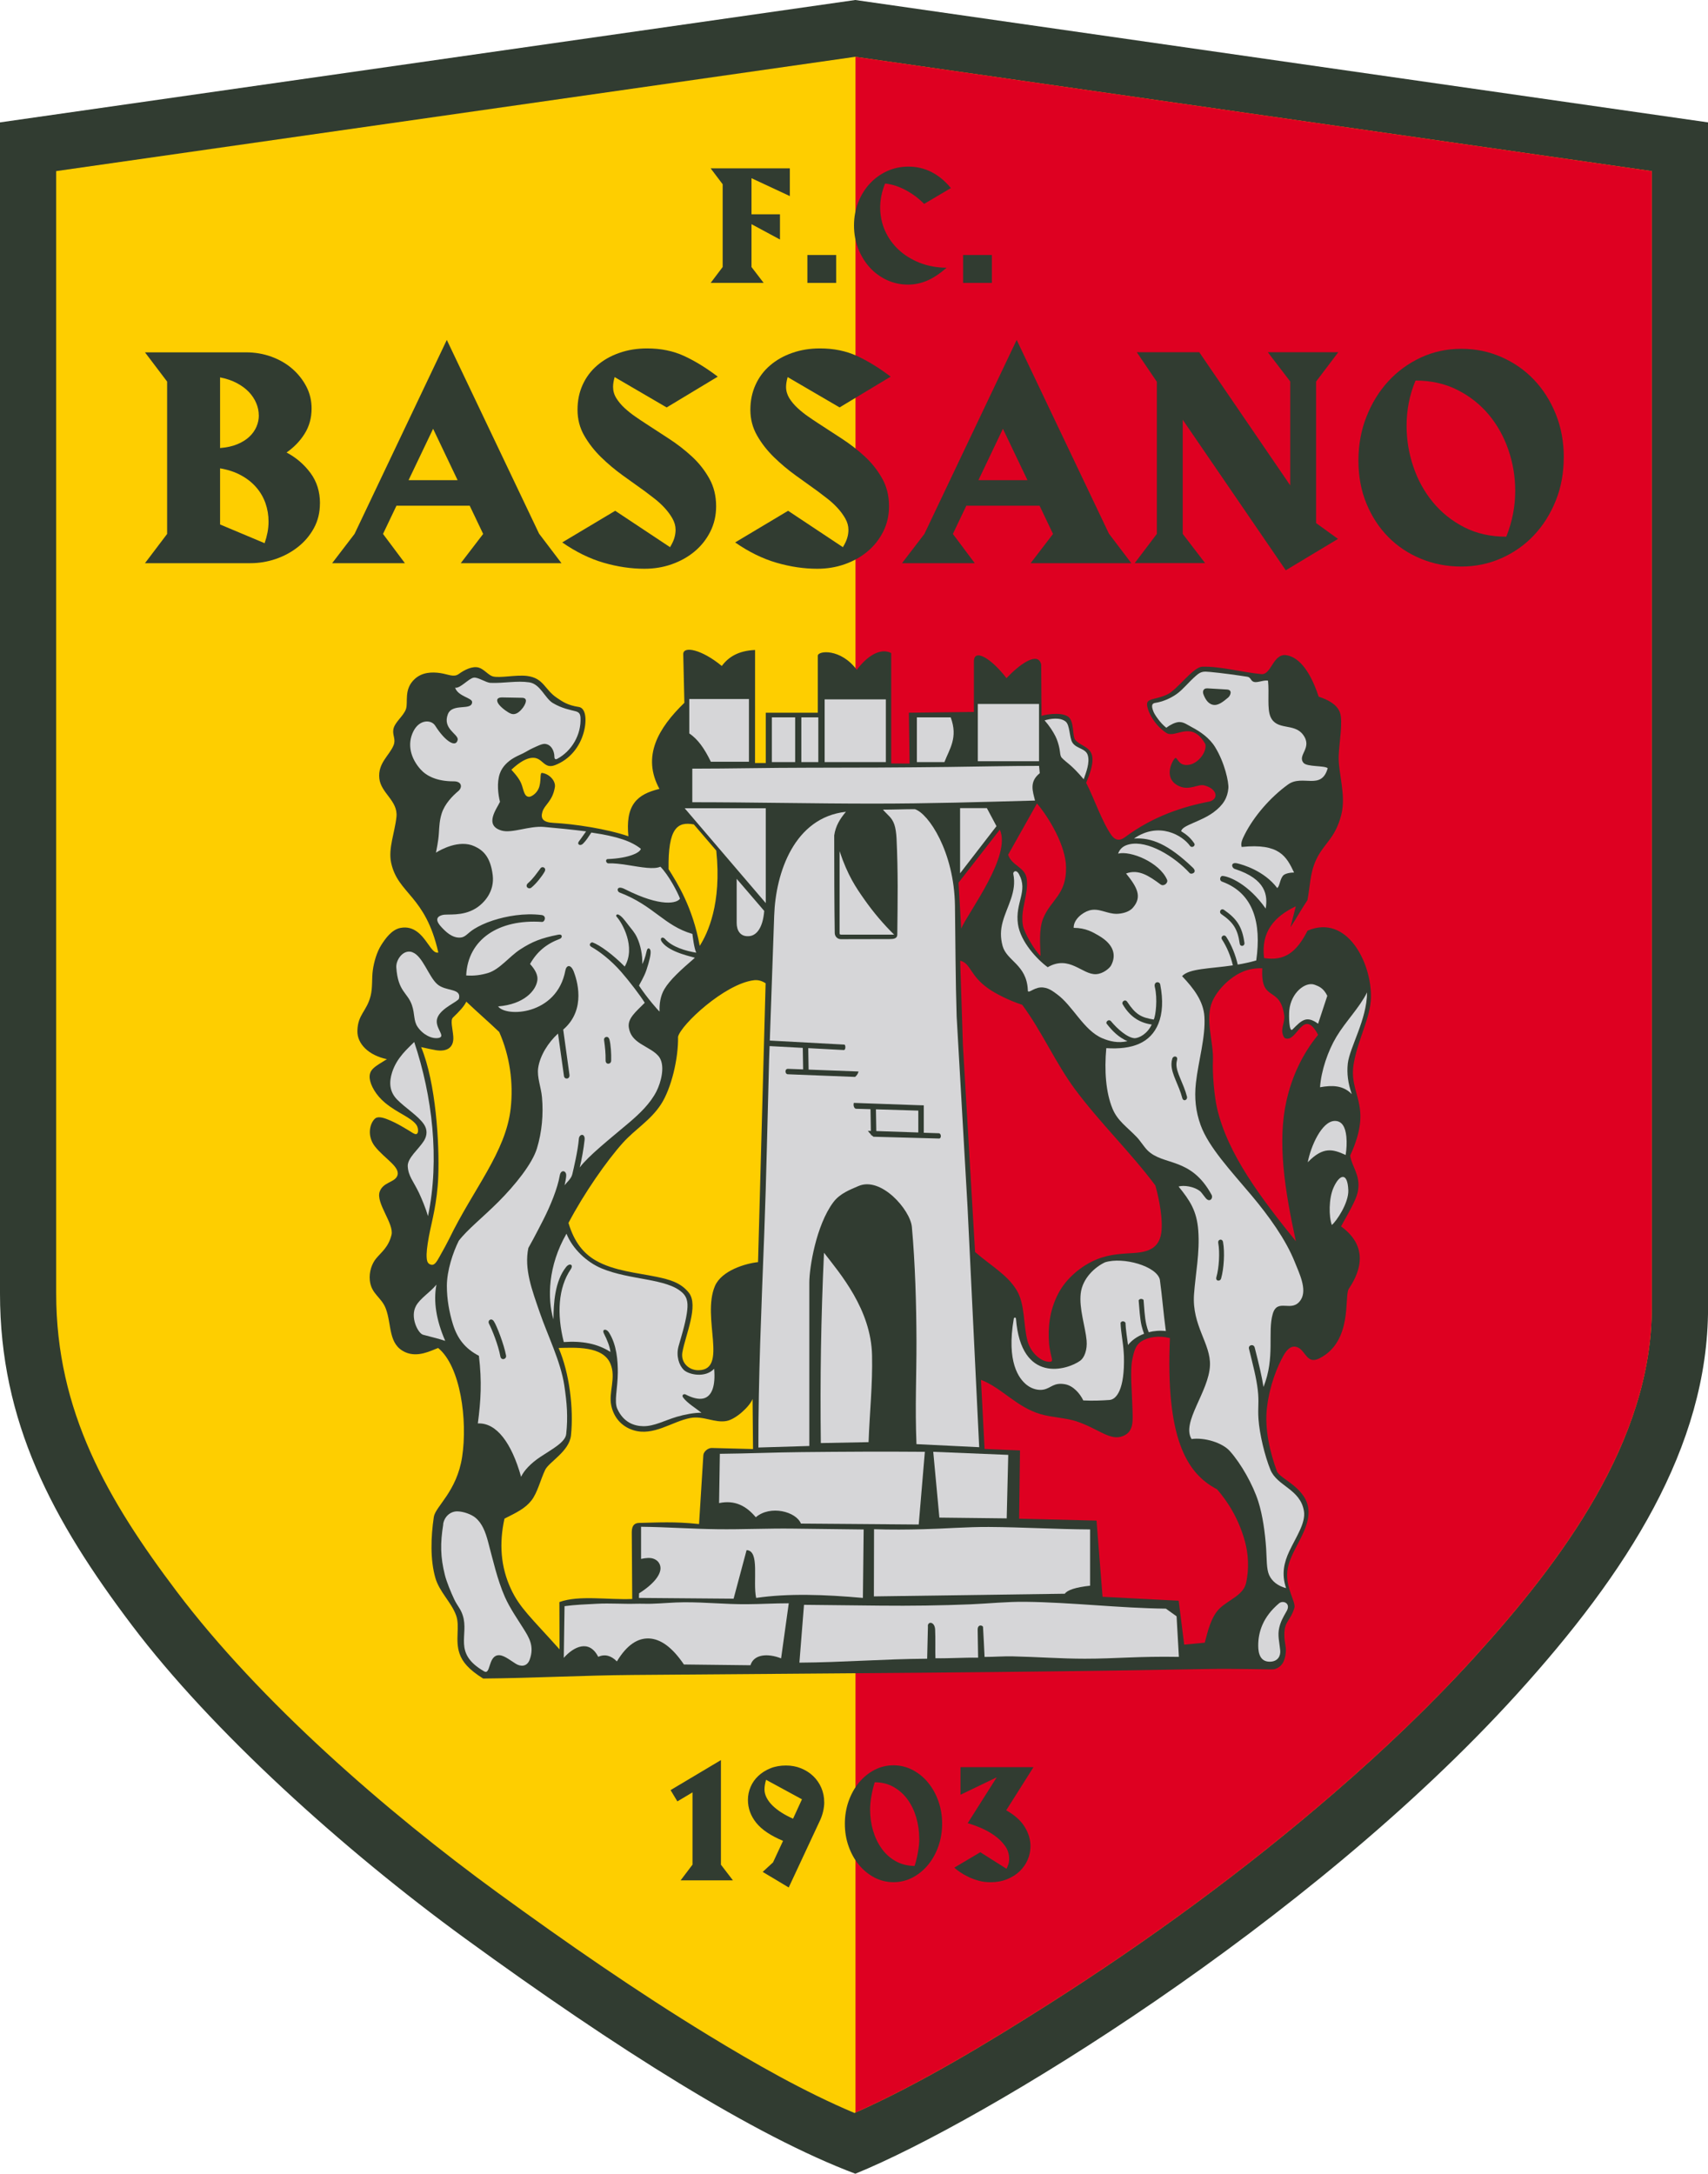 <?xml version="1.0" encoding="UTF-8"?>
<svg id="Layer_2" data-name="Layer 2" xmlns="http://www.w3.org/2000/svg" viewBox="0 0 334.1 425.19">
  <defs>
    <style>
      .cls-1 {
        fill: #de0021;
      }

      .cls-1, .cls-2, .cls-3, .cls-4 {
        fill-rule: evenodd;
      }

      .cls-1, .cls-2, .cls-3, .cls-4, .cls-5, .cls-6 {
        stroke-width: 0px;
      }

      .cls-2, .cls-5 {
        fill: #d6d6d8;
      }

      .cls-3 {
        fill: #fece00;
      }

      .cls-4, .cls-6 {
        fill: #313c31;
      }
    </style>
  </defs>
  <g id="Layer_1-2" data-name="Layer 1">
    <g>
      <path class="cls-4" d="m0,23.94L167.3,0l166.81,23.94v231.9c0,27.24-15.92,51.85-37.34,75.48-40.9,45.11-104.57,83.75-129.46,93.87-19.71-7.42-46.59-24.37-76.36-46.04-23.89-17.4-49.61-40.67-65.12-61.21C10.21,297.29,0,278.1,0,253.02V23.94Z"/>
      <path class="cls-3" d="m10.99,33.47v219.55c0,23.02,10.06,40.39,23.59,58.3,16.21,21.47,40.99,43.05,62.82,58.94,13.38,9.74,27.08,19.25,41.21,27.87,8.95,5.46,18.72,11.04,28.54,15.18,12.85-5.71,26.35-13.91,37.88-21.24,19.47-12.37,38.42-26.22,55.87-41.32,9.71-8.39,19.08-17.3,27.7-26.81,16.7-18.42,34.5-42.04,34.5-68.1V33.47L167.29,11.11,10.99,33.47Z"/>
      <path class="cls-1" d="m167.34,413.23c12.79-5.71,26.22-13.86,37.7-21.16,19.47-12.37,38.42-26.22,55.87-41.32,9.71-8.39,19.08-17.3,27.7-26.81,16.7-18.42,34.5-42.04,34.5-68.1V33.47L167.34,11.11v402.11Z"/>
      <path class="cls-4" d="m80.9,221.71c-1.52-.94-3.33-2.08-5.18-2.79-.97-.38-1.88-.55-2.36-.12-1.07.96-1.6,3.45-.01,5.46,1.93,2.45,5.19,4.1,4.31,5.85-.61,1.21-2.76,1.15-3.4,3.01-.75,2.23,2.86,6.27,2.32,8.44-.6,2.41-1.99,3.37-3.02,4.62-.8.97-1.39,2.57-1.22,4.25.27,2.7,2.26,3.26,3.13,5.55,1.2,3.18.41,7.03,3.86,8.54,2.42,1.05,4.95-.31,6.37-.85,4.38,3.57,5.79,14.1,4.7,21.29-1.03,6.79-5.23,9.71-5.54,11.76-.59,3.98-.72,8.35.3,11.92.8,2.77,3.14,4.78,4.06,7.34.79,2.18-.25,4.8.67,7.47.55,1.6,1.75,3.09,4.62,4.88,9.97-.09,19.34-.62,29.31-.7,37.5-.32,74.86-.45,112.08-1.16,6.18-.12,13.01.15,13.38.04,1.42-.42,2.08-1.48,2.24-3.39.09-1.14-.3-1.77-.29-3.44.01-2.6,1.15-2.54,1.96-5.16.35-1.13-1.69-3.76-1.38-7.14.36-3.86,4.26-7.61,4.15-11.76-.13-4.56-5.62-6.31-6.18-7.83-1.33-3.6-2.46-8.25-1.95-12.46.54-4.49,2.04-8.02,3.21-10.14.79-1.44,1.76-2.16,2.9-1.59,1.48.72,1.73,3.32,4.15,2.1,6.57-3.31,4.82-12.19,5.73-13.57,1.44-2.18,4.73-7.73-1.5-12.24,2.16-3.89,3.07-5.49,3.33-7.06.48-3-1.27-4.71-1.54-6.8,4.68-10.22-.52-11.74.74-18.28.93-4.84,3.24-8.75,3.32-12.63.14-6.79-4.67-16.38-12.4-13.08-2.19,4.29-4.52,5.98-8.51,5.36-.63-5.17,2.04-8.14,6.21-10.12-.35,1.37-.7,2.73-1.05,4.1,1.1-1.61,2.21-3.67,3.32-5.29.53-2.61.47-5.25,1.68-7.86,1.57-3.36,3.73-4.14,4.94-8.83,1-3.88-.62-8.2-.5-11.55.09-2.61.89-6.8.22-8.54-.59-1.52-2.23-2.41-4.14-3.04-1.91-5.82-4.32-7.81-6.31-8.11-2.62-.4-2.93,3.89-4.9,3.7-3.95-.38-7.94-1.55-11.56-1.45-1.79.05-4.88,4.49-6.8,5.41-1.97.95-3.61.78-3.94,1.59-.36.87,1.02,4.2,3.7,5.94,1.83,1.19,4.93-2.63,7.65,2.21.32,1.48-1.31,3.64-3.05,4.01-2.47.52-2.38-1.94-2.99-1.16-.76.97-2.09,4.11,1.04,5.42,1.92.8,3.6-.5,4.75-.21,2.52.63,2.94,2.58,1.12,3.15-5.25,1-11.09,2.88-16.66,7.03-.98.73-1.88.56-2.59-.44-1.86-2.64-3.45-7.38-4.94-10.24,3.16-7.37-.53-6.5-2.13-8.4-.52-.62-.25-2.94-1.01-4.14-.88-1.39-4.36-.94-5.59-.56l-.06-10.03c-.65-2.79-4.5.21-6.79,2.66-3.02-3.93-6.38-5.88-6.38-3.26v9.87l-12.72.15.14,9.95-3.59-.02v-21.6c-2.25-1.16-4.94.84-6.73,3.29-3.14-4.24-7.63-3.77-7.63-2.76v11.14h-10.18v9.84h-2.1s.01-22.11.01-22.11c-3.3.14-5.22,1.39-6.51,3.13-3.94-3.26-7.58-3.98-7.54-2.3l.22,9.5c-5.12,4.97-8.35,10.47-4.88,16.84-2.2.54-3.83,1.29-4.89,2.7-1.2,1.61-1.44,3.84-1.18,6.57-4.25-1.46-10.57-2.41-14.64-2.62-2.05-.1-2.58-.83-2.18-2.16.42-1.43,1.98-2.04,2.44-4.84.19-1.18-1.05-2.59-2.52-2.77-.49-.06-.07,1.68-.66,3.05-.46,1.06-1.48,1.62-1.85,1.62-.9,0-1.04-1.07-1.39-2.16-.35-1.1-1-1.93-2.09-3.14,1.72-1.61,2.99-2.23,3.98-2.32,2.18-.22,2.28,2.29,4.55,1.43,2.92-1.12,4.84-3.59,5.61-6.38.68-2.46.41-4.79-.93-5-2.29-.35-3.23-1.07-4.32-1.8-2.41-1.61-2.55-3.86-5.82-4.27-2.16-.27-5.38.47-6.73.08-.84-.25-1.7-1.4-2.68-1.7-1.26-.39-2.84.43-3.97,1.25-.95.68-1.97.07-3.52-.18-1.75-.27-3.64-.17-5.07,1.14-2.21,2.02-1.25,4.54-1.72,5.89-.5,1.42-2.23,2.56-2.47,3.99-.19,1.16.54,1.91.04,3.11-.83,2.01-3.1,3.48-2.78,6.47.31,2.88,3.68,4.36,3.35,7.52-.32,3.05-1.64,6.18-1.04,8.97,1.33,6.15,6.71,6.32,9.23,17.56-.7.18-1.24-.58-2.07-1.75-1.13-1.61-2.66-3.56-5.31-3.07-1.77.32-3.04,2.2-3.76,3.32-.88,1.37-1.44,3.29-1.67,4.94-.23,1.66-.02,3.39-.43,5.03-.77,3.07-2.51,3.6-2.59,6.86-.06,2.52,2.2,4.78,5.77,5.53-2.32,1.45-3.55,1.99-3.36,3.78.15,1.33,1.2,3.26,3.01,4.76,2.48,2.05,5.04,2.81,6.13,4.32.48.67.51,2.31-.56,1.65h0Zm172.59,21.12c-2.24-10.29-3.64-19.56-1.84-27.54,1.08-4.78,3.1-9.09,6.18-12.87-2.74-5.19-3.96.75-5.98.75-.57,0-.71-.22-.9-.75-.47-1.31.44-2.45.25-3.83-.83-5.94-4.66-2.35-4.28-9.19-2.84-.09-4.75.95-6.27,2.14-1.72,1.36-2.9,2.97-3.49,4.3-1.53,3.47.27,8.05.1,11.62-.12,2.49.26,6.93.81,9.32,2.09,9.04,8.64,17.61,15.43,26.04h0Zm-162.26-46.89c2.14,2.04,4.27,3.87,6.42,5.92,2.1,4.74,2.79,10.01,2.25,14.9-.94,8.61-7.3,15.77-12.06,25.61-.33.68-1.14,2.17-1.81,3.35-.59,1.04-1,1.84-1.71,1.66-.6-.15-.79-.57-.85-1.28-.09-.92.07-2.33.44-4.32.54-2.87,1.62-6.43,1.82-11.71.24-6.34-.45-18.26-3.35-25.25,1.28.29,2.18.48,2.83.59,2.11.36,3.64-.4,3.45-2.71-.11-1.46-.61-3.14-.06-3.66,1.25-1.19,2.25-2.28,2.61-3.11h0Zm99.5,48.96l-2.38-40.53-.53-16.46c2.15.57,1.82,2.88,5.57,5.5,1.36.95,4.05,2.33,6.56,3.13,3.8,5.11,6.54,11.42,10.34,16.54,4.88,6.57,10.81,12.25,15.71,18.8.28,1,1.44,5.33,1.22,8.66-.23,3.44-2.33,4.32-5.24,4.54-2.19.17-4.72.14-7.45,1.26-3.09,1.27-5.98,3.75-7.5,6.64-1.81,3.43-2.04,6.91-1.83,9.68.24,3.14,1.34,3.89-.29,3.68-1.5-.19-3.32-1.84-3.92-4.04-.86-3.23-.44-7.19-2.15-9.98-1.82-2.97-4.86-4.63-8.11-7.42h0Zm1.18,25.01c4.14,1.63,6.9,5.3,11.62,6.7,2.19.65,4.99.73,7.01,1.4,4.39,1.46,6.6,3.92,9.15,2.88,2.17-.89,1.89-3.06,1.82-5.57-.08-3.23-.49-7.03-.02-9.4.34-1.68.66-2.79,1.71-3.5,1.36-.91,3.5-1.23,5.65-.68-.85,19.38,3.15,26.43,9.21,29.57,2.02,2.33,4.19,5.61,5.45,10.16.66,2.39.88,5.34.22,8.22-.54,2.3-3.31,3.21-5.08,4.85-1.76,1.64-2.41,4.6-2.99,6.78l-4.02.38-1.08-8.59-14.89-.77-1.18-14.9-15.14-.38.17-13.35-6.93-.29-.7-13.51Zm11.64-82.91c-1.25-1.15-3.21-4.63-3.45-5.92-.58-3.17,1.1-5.98.75-9.09-.27-2.41-2.91-2.57-3.65-4.8,1.88-3.34,3.76-6.69,5.64-10.03,2.35,2.77,5.63,8.23,5.69,12.49.09,5.37-2.98,6.31-4.48,10-.89,2.21-.56,5.3-.51,7.35h0Zm-15.53-5.37l-.52-8.98,8.07-10.36c1.15,2.52-.33,6.46-2.29,10.2-2.02,3.86-4.56,7.5-5.26,9.14h0Zm-40.7,101.81l-8.09-.21c-.72-.02-1.6.69-1.65,1.41l-.84,13.47c-4.91-.52-8.02-.29-11.73-.22-.73.02-1.43.33-1.43,1.81l.09,13.07c-4.75.2-10.4-.8-14.25.6l.03,9.25c-5.53-6.19-7.8-8.1-9.54-11.88-1.97-4.28-2.3-8.84-1.23-13.69,2.31-1.17,4.01-1.95,5.26-3.54,1.2-1.51,1.78-4.09,2.7-6,.74-1.55,4.72-3.6,5.05-6.75.55-5.27-.32-12.26-2.42-17.09,3.16-.07,8.66-.46,10.14,3.09,1.14,2.73-.39,5.56.16,8.17.47,2.23,1.91,4.06,4.31,4.82,3.93,1.25,7.57-1.7,11.14-2.38,2.58-.49,4.82,1.04,7.15.57,1.81-.37,4.46-2.81,5.04-4.29l.09,9.8Zm.95-36.56c-2.36.24-7.12,1.61-8.43,4.69-2.61,6.18,2.65,16.38-3.2,16.45-1.89.03-3.52-1.48-3.16-3.52.61-3.4,3.23-9.13,1.27-11.63-1.58-2-3.78-2.59-6.34-3.12-3.74-.78-8.34-1.15-11.89-3.2-2.34-1.35-4.2-3.55-5.32-7.34,3-5.73,7.47-12.15,10.63-15.66,2.42-2.69,5.37-4.35,7.44-7.5,2.07-3.15,3.45-9.1,3.36-13.25.56-2.36,9.14-10.36,14.82-11.06.86-.11,1.62.14,2.31.59l-1.48,54.55Zm-8.16-80.49c1.09,10.39-1.69,16.2-3.24,18.63-1.38-7.62-4.42-12.32-6.09-15.01-.12-8.03,1.71-9.35,4.94-8.75l4.4,5.13Z"/>
      <path class="cls-2" d="m146.5,136.73h-11.67v6.73c1.64,1.11,2.91,2.84,4.22,5.54h7.45v-12.27Z"/>
      <rect class="cls-5" x="150.98" y="140.32" width="4.56" height="8.75"/>
      <path class="cls-2" d="m179.35,140.32h6.61c1.5,3.96-.26,6.21-1.22,8.75h-5.39v-8.75Z"/>
      <rect class="cls-5" x="156.75" y="140.32" width="3.32" height="8.75"/>
      <rect class="cls-5" x="161.31" y="136.8" width="11.97" height="12.27"/>
      <rect class="cls-5" x="191.27" y="137.7" width="11.97" height="11.2"/>
      <path class="cls-2" d="m97.41,196.81c1.39,2.19,11.52,1.88,13.18-6.98.2-1.06,1.05-1.31,1.65.24.53,1.39,2.57,7.34-2.07,11.32l1.22,8.84c.12.9-.97.97-1.07.26l-1.17-8.32c-1.9,1.74-3.53,4.29-3.88,6.74-.26,1.82.58,3.76.75,5.75.29,3.31-.01,6.75-.99,9.97-.93,3.04-4.29,7.2-7.55,10.46-3.06,3.06-6.05,5.4-7.74,7.61-1.15,2.31-2.32,5.82-2.33,8.82,0,2.64.48,5.22,1.18,7.49.9,2.9,2.44,4.81,5.09,6.19.6,5.08.38,8.75-.21,13.23,3.65-.18,6.61,3.83,8.46,10.44.56-1.23,1.91-2.66,3.76-3.89,2.23-1.49,4.96-2.88,5.07-4.53.35-3.28.15-5.93-.38-9.47-.71-4.69-3.28-9.82-4.8-14.25-1.53-4.44-3.08-8.51-2.23-12.62.28-.47,1.35-2.43,2.89-5.45,1.42-2.78,2.82-6.19,3.26-8.75.2-1.15,1.18-.97,1.25-.14.05.54-.25,1.72-.31,2.07.41-.57,1.28-1.24,1.5-2.13.27-1.13,1.11-4.65,1.29-6.95.08-1.02,1.27-1.12,1.12.22-.18,1.7-.56,3.82-.95,5.38,1.74-2.3,5.78-5.49,9.61-8.73,2.11-1.79,4.21-3.8,5.41-6.18.88-1.75,1.68-4.8.63-6.53-.72-1.19-2.52-1.97-3.71-2.74-1.35-.87-2.09-1.73-2.33-3.15-.3-1.8,1.31-3.07,3.11-4.88-.8-1.33-3.07-4.29-4.61-6.05-2.04-2.34-4.29-4.02-5.78-4.86-.77-.43-.09-.99.18-.9,1.39.49,4,2.39,6.29,4.72,2.25-3.84-.55-8.62-1.55-9.71-.3-.32.03-.61.37-.43.61.32,1.06.92,1.92,2.05.57.75,1.17,1.36,1.66,2.39.68,1.41,1.12,3.52,1.03,5.22.21-.38.57-1.18.86-2.54.17-.79.64-.6.75-.1.14.62-.23,2.12-.8,3.82-.47,1.4-1.37,2.77-1.44,3.04,1.5,2.3,3.84,4.98,4.02,5.06-.07-1.38.14-3.04.94-4.38,1.09-1.84,3.22-3.76,5.96-6.13-.13-.15-4.88-.95-6.44-3.09-.55-.76.12-1.16.61-.59,1.41,1.6,4.11,2.35,6.1,2.68-.44-.95-.69-3.22-.75-3.67-5.57-1.62-7.55-5.55-14.24-8.1-.6-.23-.63-1.5,1.01-.67,7.2,3.65,10.3,2.73,10.8,1.86-.44-1.2-2.21-4.6-3.83-6.24-.63.28-1.55.31-2.61.22-2.34-.2-5.36-.97-7.53-.87-.52.02-.69-.82-.17-.84,4.32-.18,6.4-1.32,6.48-2.02-1.85-1.46-4.49-2.41-9.68-3.17-.57.86-.98,1.53-1.62,2.17-.55.55-1.24.15-.82-.43.23-.33.51-.66,1.42-1.97-2.58-.33-5.62-.64-8.27-.87-2.85-.24-6.22,1.29-8.24.72-3.56-1.01-.94-4.31-.34-5.63-.37-1.47-.65-3.74-.03-5.53.24-.7.67-1.33,1.13-1.81.95-.99,1.94-1.47,3.23-2.06.68-.31,1.38-.79,2.1-1.11.82-.37,1.8-.88,2.39-.82,1.32.13,1.83,1.57,1.82,2.5,0,.37.15.64.56.42,2.82-1.51,4.72-4.72,4.55-8.03-.04-.7-.22-1.08-.98-1.28-.97-.26-2.64-.53-4.44-1.61-1.56-.95-2.44-3.72-4.6-4.04-2.49-.36-4.82.2-7.57.1-.91-.03-2.48-1.16-3.3-1.02-1,.16-2.64,2.16-3.64,1.97.6,1.73,3.35,1.97,3.33,2.81-.04,1.78-3.89.11-4.75,2.39-1.06,2.8,1.94,3.81,1.94,4.91-.28,1.75-2.45.43-4.41-2.68-.77-1.22-3.05-1.27-4.24,1.04-1.34,2.6-.52,5.4,1.39,7.52,1.13,1.25,3.15,2.34,6.5,2.32,1.56,0,1.74,1.19.83,1.94-1.06.88-2.61,2.45-3.21,4.34-.43,1.38-.47,2.5-.55,3.83-.1,1.71-.49,3.29-.57,3.84.93-.59,4.56-2.61,7.52-1.25,1.55.71,3.13,1.91,3.58,5.66.38,3.2-1.65,5.46-3.34,6.5-2.65,1.62-5.51,1.02-6.5,1.29-1.43.37-1.2,1.29-.18,2.38.79.84,2.07,2.16,3.72,2.03,1.01-.08,1.38-.9,2.73-1.72.84-.51,2-1.1,3.59-1.62,2.66-.86,6.13-1.49,9.53-1.07,1.04.13.67,1.39.07,1.35-8.42-.58-14.49,3.39-14.81,10.47,1.5.12,2.91-.07,4.27-.48,2.27-.68,4.17-3.23,6.28-4.6,2.4-1.56,4.14-2.23,7.45-2.89.89-.18.86.61.3.82-2.61.98-4.46,2.51-5.81,4.91,1.09,1.19,1.54,2.22,1.44,3.13-.23,2.01-2.54,4.76-7.72,5.17h0Zm3.66-57.28c.57-.26,1.23-1.02,1.5-1.54.18-.34.78-1.47-.45-1.5l-3.82-.07c-.78-.02-1.24.24-.97.94.27.69,1.44,1.59,2.1,1.98.65.39,1.08.45,1.64.19h0Zm-5.45,119.32c.66,1.29,1.85,4.26,2.25,6.45.16.9,1.25.58,1.12-.15-.38-2.1-1.83-5.9-2.4-6.72-.5-.73-1.23-.12-.96.41h0Zm10.12-89.02c-.88,1.14-1.39,1.98-2.46,2.92-.69.61.1,1.33.67.86.98-.8,2.08-2.23,2.57-3.09.44-.77-.43-1.17-.79-.69h0Zm12.42,33.59c.2,1.43.32,2.62.3,3.99-.02.92,1.07.81,1.09.07.04-1.4-.07-3.18-.34-4.14-.24-.86-1.13-.52-1.05.07h0Z"/>
      <path class="cls-2" d="m80.65,186.26c2.02.7,3.2,4.78,4.88,6.25,1.68,1.47,4.74.73,4.25,2.8-.14.61-3.43,1.8-4.2,3.72-.77,1.92,1.78,3.67.24,3.99-1.32.27-3.11-.64-4.14-2.17-.81-1.19-.51-2.5-1.1-4.23-.86-2.52-2.73-2.61-3.06-7.38-.1-1.48,1.35-3.62,3.14-2.99h0Z"/>
      <path class="cls-2" d="m81.03,203.84c3.52,10.5,5.01,22.87,2.69,34.04-.48-1.64-1.24-3.43-1.74-4.5-1.11-2.34-2.11-3.3-2.22-5.23-.1-1.63,2.12-3.34,3.16-4.99.68-1.09.69-2.26-.02-3.28-1.14-1.65-3.64-3.18-5.21-4.79-1.51-1.54-1.62-3.36-.99-5.34.93-2.9,3.09-4.68,4.32-5.93h0Z"/>
      <path class="cls-2" d="m85.37,251.28c-.62,3.27-.05,6.93,1.72,11-1.5-.5-2.96-.81-4.34-1.2-.99-.28-2.6-3.46-1.36-5.67.83-1.49,2.65-2.53,3.98-4.13h0Z"/>
      <path class="cls-2" d="m110.8,241.33c-3.6,6.25-3.77,12.65-2.54,16.76.02-3.17.27-7.5,2.47-10.25.68-.86,1.53-.49.9.45-2.44,3.61-2.74,8.73-1.35,14.22,3.59-.25,6.59.3,9.13,1.94-.15-1.14-.62-2.3-1.27-3.59-.46-.91.46-1.03.97-.23,1.54,2.41,1.75,5.57,1.74,7.86-.02,3.15-.77,5.62-.09,7.1,1.2,2.64,3.3,3.37,5.12,3.38,2.12.01,4.13-1.13,6.51-1.84,1.52-.45,3.47-.82,4.82-.79-1.05-.85-2.81-1.9-3.59-2.99-.34-.48.16-.75.45-.6,1.46.75,2.64,1.01,3.53.79,1.7-.42,2.38-2.53,2.09-5.8-1.74,1.86-5,1.15-5.96.2-.9-.89-1.52-2.71-1-4.6.44-1.59,1.29-4.25,1.62-6.45.25-1.71.25-3.02-.91-4.07-3.05-2.8-10.15-2.38-15.75-4.71-2.93-1.22-5.7-3.84-6.88-6.79h0Z"/>
      <path class="cls-2" d="m86.71,298.12c-.61,3.77-.57,6.43.31,9.94.34,1.36,1.18,3.4,1.82,4.75.64,1.35,1.23,1.8,1.67,3.14,1.3,3.91-2.01,7.4,4.2,10.98,1.25.72.79-2.79,2.6-3.14,1.08-.21,2.29.85,3.57,1.64.94.59,2.2.63,2.72-.77.99-2.67-.14-4.39-1.24-6.15-1.17-1.87-2.6-3.9-3.59-6.12-1.49-3.35-2.39-7.44-3.32-10.9-.5-1.83-1.12-3.52-2.46-4.63-.76-.63-2.31-1.22-3.54-1.23-1.4-.01-2.53,1.05-2.77,2.5h0Z"/>
      <path class="cls-2" d="m248.03,133.14c-.8-.17-2.03.44-2.73.25-.7-.19-.57-.9-1.33-1.02-2.09-.32-5-.73-7.32-.94-1.22-.11-1.72-.12-2.71.75-1.49,1.3-2.52,2.68-3.77,3.57-1.26.89-2.75,1.51-4.2,1.74-.86.13-.66.9-.32,1.76.21.53,1.31,2.2,2.49,3.1.74-.56,1.71-1.06,2.45-1.11.94-.05,1.62.51,2.57,1.01,1.59.84,3.39,2.05,4.51,3.86,1.89,3.05,2.71,6.89,2.61,8.08-.16,1.82-.96,3.27-2.92,4.71-2.59,1.89-6.2,2.54-6.3,3.7.69.45,1.64,1.02,2.53,2.34.35.52-.46,1.03-.84.49-1.4-1.97-6-4.81-10.93-1.41,3.4-.22,6.66,1.07,11.5,5.69.99.94-.28,1.43-.62,1.06-2.99-3.26-8.19-6.45-11.79-5.62-1.01.23-1.8.72-2.2,1.82,2.45-.61,8.06,1.69,9.57,5.09.29.65-.64,1.4-1.25.95-2.32-1.72-4.33-3.05-6.76-2.15,2.21,2.73,3.19,4.59,1.31,6.72-.8.9-2.25,1.15-3.13,1.17-1.93.03-3.51-1.22-5.39-.66-1.37.41-3.08,1.8-3.04,3.4,2.36.01,3.75.85,4.93,1.54,3.02,1.77,3.42,3.89,2.38,5.83-.27.5-1.52,1.62-2.92,1.69-2.71.16-5.2-3.82-9.47-1.36-2.02-1.47-5.32-4.95-5.82-8.43-.6-4.19,2.03-6.41.21-9.75-.57-1.05-1.2-.47-1.12-.08.73,3.55-1.22,6.28-2.07,9.38-.43,1.57-.48,3.02-.02,4.73.82,2.95,4.68,3.62,4.93,8.57-.06.97,1.02-.37,2.49-.46,1.44-.09,2.46.79,3.14,1.27,3.18,2.27,5.27,7.12,8.95,8.67,1.4.59,3.06,1,4.91.57-1.71-.75-2.89-1.91-4.07-3.42-.25-.32.39-1.04.88-.45,1.19,1.44,3.18,3.22,4.61,3.29.89-.04,2.47-.85,3.33-2.68-2.69-.37-4.46-1.83-5.7-3.99-.25-.44.5-1.11.93-.41,1.61,2.41,2.66,3.02,5.16,3.43.4-.78.77-4.09.22-6.34-.28-1.13.91-1.21,1.05-.52.61,3.13.44,5.68-.36,7.66-1.54,3.77-5.07,5.12-10.19,4.79-.4,4.39-.1,8.66,1.23,11.87.99,2.37,2.75,3.47,4.74,5.54.67.69,1.37,1.86,2.1,2.59,3.1,3.07,8.45,1.22,12.52,8.68.37.68-.36,1.59-1.13.67-.35-.41-.89-1.18-1.05-1.31-1.21-1.01-3.29-1.27-4.27-.97,2.19,2.71,3.56,4.71,3.85,8.59.33,4.36-.54,8.46-.83,12.5-.43,6.13,3.31,9.64,3.12,13.93-.22,5.12-5.63,11.1-3.6,14.37,2.5-.35,6,.69,7.49,2.36,2.19,2.45,4.51,6.55,5.57,9.88.86,2.71,1.32,6.12,1.53,9.18.13,1.96.04,4.01.59,5.2.58,1.25,1.69,2.11,3.31,2.55-.96-2.82-.35-5.12.61-7.18,1.32-2.82,3.27-5.57,2.88-7.91-.71-4.3-5.23-4.85-6.55-8.05-1.11-2.72-2.14-7-2.34-9.93-.16-2.28.14-3.35-.14-5.7-.29-2.45-.89-4.66-1.72-8.06-.18-.75.92-1.01,1.12-.23.82,3.2,1.4,5.66,1.72,7.71,2.32-5.83.76-10.68,1.81-14.3.94-3.23,3.75-.06,5.49-2.75,1.31-2.03-.36-5.3-1.16-7.34-1.76-4.44-5.13-9.1-8.52-13.13-3.96-4.71-8.36-9.39-9.92-13.71-.96-2.66-1.25-5.31-.92-8.25.48-4.3,1.92-8.95,1.66-12.99-.19-2.98-2.07-5.48-4.37-7.89,1.4-1.51,5.36-1.44,9.94-2.11-.42-1.77-1.16-3.58-2.13-5.07-.35-.54.43-1.15.85-.48,1.03,1.59,1.8,3.51,2.23,5.4,1.19-.2,2.41-.46,3.62-.81,1.05-7.32-.53-13.16-6.66-15.41-.69-.25-.36-1.14.04-1.12,1.26.05,5.09,1.57,8.47,6.38.41-2.51.13-5.75-6.05-7.75-.63-.2-.88-1.4.49-1.09,1,.23,5.24,1.41,7.82,4.83.5-.42.47-1.54,1.09-2.38.38-.5,1.53-.66,2.2-.66-1.49-3.12-2.84-5.77-10.25-5-.23-.71.11-1.49.6-2.45,1.79-3.53,4.96-7.23,8.47-9.77,2.82-2.04,6.53,1.24,7.76-3.19-.67-.55-4.04-.22-4.73-1.04-1.3-1.55,1.92-2.94-.16-5.59-1.77-2.25-5.12-.67-6.31-3.45-.68-1.59-.22-4.56-.47-6.98h0Zm-11.89,1.5l3.85.23c1.2.07.66,1.24.25,1.57-.94.78-1.94,1.64-2.98,1.42-1.07-.22-1.6-1.35-1.87-2.09-.19-.53,0-1.17.75-1.12h0Zm-5.9,72.71c-.07.24-.11.49-.12.74-.03.93.37,1.93.72,2.78.5,1.21,1.02,2.36,1.34,3.63.17.67-.72,1.07-.93.24-.32-1.23-.82-2.34-1.3-3.5-.41-1-.83-2.08-.8-3.18.01-.33.06-.66.16-.98.2-.66,1.16-.55.92.27h0Zm9,35.62c.36,1.95.17,5.2-.38,7.1-.19.66-1.16.55-.92-.27.51-1.76.7-4.86.36-6.66-.14-.75.81-.93.94-.18h0Zm.18-65c2.56,1.77,3.56,3.35,4,6.44.1.7-.82.86-.92.16-.41-2.84-1.24-4.13-3.59-5.76-.58-.4-.07-1.24.5-.84h0Z"/>
      <path class="cls-2" d="m257.83,200.25c-2.29-1.7-3.25-.64-5.01,1.12-.66.66-.73-2.62-.62-3.76.33-3.43,3.14-5.66,4.96-4.99.81.3,1.74.65,2.47,2.17l-1.8,5.46Z"/>
      <path class="cls-2" d="m267.41,194.12c-.02,5.31-3.41,10.74-3.77,13.92-.21,1.91.04,3.89.78,5.98-1.71-1.78-3.9-1.76-6.21-1.35.22-3.19,1.52-7.07,3.21-9.88,1.8-3,4.49-5.66,5.99-8.67h0Z"/>
      <path class="cls-2" d="m255.81,227.34c2.99-3.08,4.86-2.6,7.41-1.42.19-1.15.25-2.44.14-3.58-.19-1.9-.86-3.12-2.31-3.08-2.53.09-4.66,4.99-5.24,8.08h0Z"/>
      <path class="cls-2" d="m260.52,239.61c.87-.7,3.32-4.29,3.22-6.81-.15-3.65-1.73-3.09-2.88-.52-.97,2.16-.94,5.71-.34,7.33h0Z"/>
      <path class="cls-2" d="m211.98,152.42c-2.53-2.98-3.3-3.16-4.28-4.19-.34-.35-.32-1.07-.45-1.76-.17-.89-.46-1.8-.81-2.48-.46-.91-1.16-2-2.11-3.08,1.05-.32,3.01-.67,4.12.23.86.7.71,3.15,1.32,4.11.78,1.23,2.61,1.11,3.01,2.48.43,1.45-.32,3.34-.8,4.69h0Z"/>
      <path class="cls-2" d="m228.05,260.36c-.45-3.29-.72-6.76-1.17-10.05-.61-2.65-7.18-4.51-10.72-3.4-1.9.88-4.4,3.06-4.76,6.08-.35,2.98.91,6.53,1.15,9.21.16,1.84-.44,3.37-1.25,3.96-2.48,1.8-11.58,4.64-12.57-8.25-.02-.25-.38-.24-.42,0-1.48,8.55,1.01,11.78,2.52,12.98,1.12.89,2.44,1.11,3.35.91,1.47-.32,1.95-1.44,4.18-1.03,1.57.29,2.9,1.81,3.54,3.16,1.89.1,3.75.01,5.12-.09,1.35-.09,3-2.02,2.83-8.55-.02-.28-.04-.56-.05-.84-.11-1.92-.54-3.77-.61-5.7.19-.35.62-.42.96-.04.06,1.48.32,2.91.5,4.38.69-.89,1.79-1.7,3.14-2.2-.19-.51-.36-1.04-.49-1.58-.35-1.54-.42-3.38-.57-4.96.23-.38.7-.32.96-.09.14,1.53.2,3.34.54,4.83.12.52.28,1.02.47,1.5,1.03-.27,2.17-.37,3.36-.23h0Z"/>
      <path class="cls-2" d="m251.69,315.11c-.76,1.34-1.16,2.04-1.45,3.23-.38,1.54.04,2.92.18,4.48.1,1.1-.46,2.14-1.9,2.21-1.93.09-2.39-1.49-2.4-3.08-.02-2.75.95-5.7,4.07-8.33.78-.66,2.35-.03,1.5,1.5h0Z"/>
      <path class="cls-2" d="m135.42,150.35c7.5,0,14.99-.18,22.49-.18,9.35,0,18.44-.04,27.59-.15,5.87-.07,11.75-.21,17.75-.21l.14,1.43c-2.1,1.67-1.38,3.53-.93,5.35-10.77.3-20.63.6-31.7.6-11.78,0-23.56-.27-35.34-.27v-6.58Z"/>
      <path class="cls-2" d="m149.79,158.1h-15.86l15.86,18.55v-18.55Z"/>
      <path class="cls-2" d="m187.8,158.07h5.24l1.88,3.53-7.12,9.22v-12.75Z"/>
      <path class="cls-2" d="m149.49,178.18l-5.39-6.28v8.62c0,1.47.69,2.77,2.48,2.59,1.28-.12,2.62-1.4,2.91-4.93h0Z"/>
      <path class="cls-2" d="m148.35,283.14l9.96-.3v-31.97c0-2.89,1.32-11.18,4.69-15.7,1.32-1.77,3.38-2.49,4.89-3.16,4.44-1.97,10.17,4.65,10.48,7.97.65,7.16.88,15.21.9,22.36.02,6.71-.3,12.68,0,20.14l12.27.6-2.28-47-2.13-37.26c-.23-7.23-.23-14.46-.33-21.69-.16-10.55-5.2-18.03-7.84-18.85-2,0-4.26.09-6.25.09,1.02,1.18,1.73,1.49,2.23,2.91.23.65.38,1.7.43,2.68.32,6.78.22,12.08.15,18.85,0,.78-.73.88-1.5.88l-9.51.02c-.7,0-1.22-.53-1.23-1.23-.08-5.55-.1-12.68-.1-19.07.27-1.85,1.11-3.22,2.29-4.62-10.07,1.1-13.74,11.85-14.03,20.28l-.86,24.47,14.61.79c.26.14.24,1.1-.15,1.06l-6.94-.37.07,4.2,9.77.37c-.12.46-.36.81-.68,1.06-4.44-.17-8.71-.34-13.16-.52-.57-.02-.65-1.09.05-1.06l2.95.11-.07-4.21-6.49-.35-.1,2.74c-.31,11.25-.52,22.68-.95,34.04-.54,14.16-1.17,28.22-1.14,41.73h0Zm31.28-65.9l-8.29-.25.07,4.25,8.22.28v-4.29Zm-9.36-.28l-2.82-.08c-.35-.02-.59-.61-.43-1.15l12.89.46.79.02v5.36s2.95.1,2.95.1c.5.04.52,1.04.04,1.03l-12.83-.35s-.18-.13-.36-.3h-.14v-.15c-.27-.28-.55-.61-.58-.7l.57.02-.07-4.25Z"/>
      <path class="cls-2" d="m164.23,166.49c1.59,4.8,3.26,7.19,4.84,9.44,1.79,2.55,3.77,4.87,5.83,6.89h-10.35c-.34,0-.32-.13-.32-.47v-15.86Z"/>
      <path class="cls-2" d="m160.56,282.27l9.34-.18c.2-5.66.81-11.31.68-16.97-.19-8.99-6.24-15.99-9.4-20.08-.6,12.95-.77,24.73-.62,37.23h0Z"/>
      <path class="cls-2" d="m140.81,284.37c5.33-.05,10.65-.28,15.98-.33,8.04-.08,15.93-.13,24.12-.06l-1.2,14.22-23.04-.18c-.94-2.35-5.97-3.68-8.83-1.24-1.78-2.12-4-3.44-7.18-2.77l.15-9.64Z"/>
      <path class="cls-2" d="m182.56,283.98l14.66.6-.3,12.42-13.17-.15-1.2-12.87Z"/>
      <path class="cls-2" d="m168.94,299.17l-.15,13.39c-7.46-.67-14.61-.92-20.88,0-.7-3.24.77-9.25-1.87-9.35l-2.54,9.5-18.52-.15.03-.9c2.99-1.89,4.23-3.69,4.19-4.97-.03-.82-.54-1.51-1.37-1.8-.64-.23-1.48-.17-2.43.04v-6.29c5.09.06,9.89.42,14.98.48,4.78.06,9.87-.18,14.65-.12l13.92.17Z"/>
      <path class="cls-2" d="m213.23,299.17v11c-2.84.3-4.49.87-4.94,1.57l-37.35.52.03-13.14c3.23.11,6.61.08,9.57,0,4.32-.1,8.49-.46,12.89-.44,6.55.04,13.24.45,19.79.48h0Z"/>
      <path class="cls-2" d="m110.43,314.17c-.05,3.2-.1,6.92-.15,10.11,1.95-2.2,4.96-3.68,6.74-.2,1.32-.6,2.55-.22,3.65.9,1.97-3.29,4.13-4.59,6.3-4.49,2.17.1,4.44,1.59,6.81,5.09,4.64.05,8.38.1,13.02.15.64-2.15,3.35-2.39,5.99-1.35.5-3.49,1-7.28,1.5-10.77-2.97,0-5.19.16-8.16.18-4.37.03-7.79-.39-12.29-.38-2.18.01-4.23.23-6.4.29-.99.03-2-.03-3.06,0-2.46.07-5.05-.13-7.57,0-2.22.11-4.4.2-6.37.47h0Z"/>
      <path class="cls-2" d="m157.27,313.91c-.3,3.59-.6,7.71-.9,11.31,8.33-.05,16.66-.72,24.99-.77.05-2.15.1-4.11.15-6.25-.16-1.08,1.31-1.13,1.41.53.09,1.66,0,4.51.06,5.63,2.84.05,5.51-.16,8.35-.11-.02-2.37-.08-3.41-.09-5.48,0-1.16,1.03-.84,1.05-.51.12,1.9.2,3.89.3,5.84,1.84,0,3.68-.15,5.51-.11,4.7.1,9.39.46,14.09.46,6.14,0,10.48-.5,18.41-.36-.15-2.64-.3-5.28-.45-7.93-.7-.5-1.4-1-2.09-1.5-9.02-.1-18.49-1.24-27.5-1.34-3.6-.04-7.14.34-10.66.49-5.87.24-11.69.32-17.69.26-4.98-.05-9.95-.11-14.93-.16h0Z"/>
      <path class="cls-4" d="m62.58,98.46c0,1.79-.39,3.4-1.18,4.85-.79,1.44-1.83,2.67-3.12,3.68-1.29,1.02-2.74,1.8-4.35,2.35-1.62.55-3.27.82-4.95.82h-20.62l4.33-5.72v-29.8l-4.33-5.72h19.75c1.75,0,3.41.28,4.98.85,1.56.57,2.92,1.35,4.07,2.35,1.15,1,2.07,2.16,2.76,3.48.69,1.32,1.03,2.76,1.03,4.3,0,1.86-.46,3.5-1.37,4.95-.91,1.45-2.09,2.66-3.53,3.66,1.89,1,3.45,2.34,4.69,4.02,1.24,1.68,1.85,3.66,1.85,5.93h0Zm-11.96-17.22c0-.79-.16-1.58-.49-2.37-.33-.79-.81-1.52-1.44-2.19-.64-.67-1.43-1.25-2.37-1.75-.95-.5-2.04-.87-3.27-1.11v13.82c1.3-.11,2.43-.35,3.38-.75.94-.39,1.73-.88,2.35-1.47.62-.58,1.08-1.24,1.39-1.96.31-.72.46-1.46.46-2.22h0Zm1.91,20.78c0-1.24-.2-2.43-.59-3.56-.4-1.14-.99-2.17-1.78-3.09-.79-.93-1.78-1.72-2.96-2.37-1.18-.66-2.57-1.12-4.15-1.39v10.98l8.71,3.66c.24-.69.43-1.39.57-2.11.14-.72.2-1.43.2-2.11h0Z"/>
      <path class="cls-4" d="m109.83,110.16h-19.7l4.38-5.72-2.63-5.52h-14.33l-2.63,5.52,4.28,5.72h-14.23l4.38-5.72,18.05-37.95,18.05,37.9,4.38,5.77Zm-20.32-16.24l-4.79-10.05-4.8,10.05h9.59Z"/>
      <path class="cls-4" d="m130.39,79.69l-10.16-5.93c-.21.72-.31,1.36-.31,1.91,0,.79.21,1.53.64,2.22.43.69.97,1.33,1.62,1.93.66.6,1.34,1.15,2.07,1.65.72.5,1.37.94,1.96,1.32,1.48.96,3.02,1.97,4.64,3.02,1.62,1.05,3.11,2.21,4.49,3.48,1.38,1.27,2.51,2.71,3.4,4.3.9,1.6,1.34,3.41,1.34,5.44,0,1.82-.39,3.49-1.16,5-.77,1.52-1.8,2.8-3.09,3.87-1.29,1.07-2.78,1.89-4.46,2.48-1.68.59-3.45.87-5.31.87-2.61,0-5.27-.39-7.99-1.18-2.71-.79-5.41-2.11-8.09-3.97l10.36-6.19,10.73,7.12c.41-.69.7-1.3.85-1.83.15-.53.23-1.05.23-1.57,0-.76-.21-1.5-.62-2.22-.41-.72-.92-1.41-1.52-2.06-.6-.65-1.25-1.25-1.96-1.8-.71-.55-1.33-1.03-1.88-1.44-1.34-.96-2.78-2-4.31-3.09-1.53-1.1-2.96-2.3-4.28-3.59-1.32-1.29-2.42-2.7-3.3-4.23-.88-1.53-1.31-3.21-1.31-5.03s.33-3.42,1-4.9c.67-1.48,1.62-2.74,2.84-3.79,1.22-1.05,2.66-1.87,4.33-2.45,1.67-.59,3.48-.88,5.44-.88,2.68,0,5.09.49,7.22,1.47,2.13.98,4.33,2.33,6.6,4.05l-10,6.03Z"/>
      <path class="cls-4" d="m164.23,79.69l-10.16-5.93c-.2.72-.31,1.36-.31,1.91,0,.79.22,1.53.64,2.22.43.69.97,1.33,1.62,1.93.65.6,1.34,1.15,2.06,1.65.72.5,1.37.94,1.96,1.32,1.48.96,3.02,1.97,4.64,3.02,1.61,1.05,3.11,2.21,4.48,3.48,1.38,1.27,2.51,2.71,3.4,4.3.9,1.6,1.34,3.41,1.34,5.44,0,1.82-.39,3.49-1.16,5-.77,1.52-1.8,2.8-3.09,3.87-1.29,1.07-2.77,1.89-4.46,2.48-1.69.59-3.46.87-5.31.87-2.61,0-5.28-.39-7.99-1.18-2.72-.79-5.41-2.11-8.09-3.97l10.36-6.19,10.72,7.12c.41-.69.7-1.3.85-1.83.16-.53.23-1.05.23-1.57,0-.76-.21-1.5-.62-2.22-.41-.72-.92-1.41-1.52-2.06-.6-.65-1.25-1.25-1.96-1.8-.7-.55-1.33-1.03-1.88-1.44-1.34-.96-2.77-2-4.3-3.09-1.53-1.1-2.96-2.3-4.28-3.59-1.32-1.29-2.43-2.7-3.3-4.23-.88-1.53-1.32-3.21-1.32-5.03s.34-3.42,1.01-4.9c.67-1.48,1.61-2.74,2.84-3.79,1.22-1.05,2.66-1.87,4.33-2.45,1.67-.59,3.48-.88,5.44-.88,2.68,0,5.09.49,7.22,1.47,2.13.98,4.33,2.33,6.6,4.05l-10,6.03Z"/>
      <path class="cls-4" d="m221.3,110.16h-19.7l4.38-5.72-2.63-5.52h-14.33l-2.63,5.52,4.28,5.72h-14.23l4.38-5.72,18.05-37.95,18.05,37.9,4.38,5.77Zm-20.32-16.24l-4.8-10.05-4.79,10.05h9.59Z"/>
      <path class="cls-4" d="m261.77,68.91l-4.33,5.72v27.69l4.28,3.09-10.21,6.14-20.16-29.45v22.33l4.38,5.72h-13.77l4.33-5.72v-29.75l-3.92-5.78h12.22l17.79,26.04v-20.32l-4.38-5.72h13.77Z"/>
      <path class="cls-4" d="m305.88,89.48c0,3.06-.52,5.89-1.57,8.48-1.05,2.6-2.47,4.85-4.28,6.76-1.8,1.91-3.93,3.4-6.37,4.48-2.44,1.08-5.05,1.62-7.84,1.62s-5.41-.51-7.86-1.52c-2.46-1.01-4.59-2.43-6.39-4.25-1.8-1.82-3.23-4-4.28-6.55-1.05-2.54-1.57-5.34-1.57-8.41s.52-5.92,1.57-8.58c1.05-2.66,2.48-4.98,4.28-6.94,1.8-1.96,3.93-3.5,6.37-4.64,2.44-1.13,5.07-1.7,7.89-1.7s5.4.53,7.84,1.6c2.44,1.07,4.57,2.54,6.37,4.43,1.8,1.89,3.23,4.13,4.28,6.73,1.05,2.59,1.57,5.42,1.57,8.48h0Zm-9.49,6.5c0-2.72-.44-5.36-1.32-7.94-.88-2.58-2.15-4.87-3.81-6.88-1.67-2.01-3.71-3.63-6.14-4.87-2.43-1.24-5.17-1.85-8.23-1.85-1.17,2.78-1.75,5.74-1.75,8.87,0,2.72.44,5.37,1.32,7.97.87,2.6,2.15,4.91,3.82,6.94,1.67,2.03,3.7,3.66,6.11,4.9,2.41,1.24,5.16,1.86,8.25,1.86,1.17-2.92,1.75-5.91,1.75-8.97h0Z"/>
      <path class="cls-4" d="m154.51,38.36l-7.51-3.5v7.06h5.57v4.93l-5.57-3v8.38l2.38,3.11h-10.37l2.35-3.11v-16.19l-2.35-3.11h15.49v5.43Z"/>
      <rect class="cls-6" x="157.93" y="49.88" width="5.63" height="5.46"/>
      <path class="cls-4" d="m180.76,39.87c-.77-.76-1.53-1.4-2.3-1.9-.77-.51-1.49-.91-2.18-1.21-.69-.3-1.31-.51-1.86-.64-.55-.13-.98-.2-1.3-.2-.63,1.57-.95,3.13-.95,4.68s.32,3.12.95,4.54c.64,1.42,1.53,2.66,2.68,3.73,1.15,1.06,2.52,1.91,4.12,2.54,1.6.62,3.35.95,5.25.96-1.38,1.2-2.67,2.05-3.87,2.55-1.19.5-2.42.75-3.67.75-1.48,0-2.85-.3-4.14-.89-1.29-.6-2.41-1.42-3.36-2.46-.95-1.05-1.7-2.27-2.25-3.67-.55-1.4-.83-2.91-.83-4.54s.28-3.14.83-4.54c.55-1.4,1.3-2.62,2.27-3.66.96-1.04,2.09-1.85,3.38-2.44,1.29-.59,2.68-.88,4.18-.88,1.6,0,3.1.35,4.5,1.06,1.39.71,2.66,1.76,3.79,3.14l-5.21,3.08Z"/>
      <rect class="cls-6" x="188.39" y="49.88" width="5.63" height="5.46"/>
      <path class="cls-4" d="m143.38,367.8h-10.24l2.32-3.07v-14.14l-2.96,1.77-1.33-2.21,9.85-5.87v20.46l2.35,3.07Z"/>
      <path class="cls-4" d="m161.23,352.53c0,.57-.08,1.16-.22,1.79-.15.62-.34,1.18-.58,1.7l-6.15,13.18-5.09-3.05,2.02-1.86,1.96-4.21c-2.42-1.01-4.17-2.19-5.25-3.54-1.08-1.35-1.62-2.84-1.62-4.48,0-.89.18-1.74.53-2.55.35-.81.85-1.53,1.51-2.14.66-.62,1.44-1.11,2.35-1.48.91-.37,1.93-.55,3.06-.55,1.05,0,2.03.18,2.94.55.91.37,1.71.88,2.38,1.52.67.64,1.2,1.41,1.58,2.28.38.88.57,1.82.57,2.84h0Zm-11.38-4.4c-.2.7-.31,1.32-.31,1.86,0,.57.14,1.12.42,1.66.28.53.66,1.05,1.16,1.53.5.49,1.09.95,1.77,1.38.68.43,1.43.83,2.24,1.18l1.74-3.79-7.03-3.82Z"/>
      <path class="cls-4" d="m184.29,356.73c0,1.55-.25,3.01-.73,4.4-.49,1.39-1.16,2.6-2.02,3.64-.86,1.04-1.87,1.87-3.03,2.48-1.16.61-2.41.91-3.73.91s-2.57-.3-3.74-.91c-1.16-.61-2.17-1.44-3.03-2.48-.86-1.04-1.53-2.25-2.02-3.64-.49-1.38-.73-2.85-.73-4.4s.25-3.02.73-4.4c.49-1.38,1.16-2.6,2.02-3.64.86-1.04,1.87-1.87,3.03-2.48,1.16-.61,2.41-.91,3.74-.91s2.57.31,3.73.91c1.16.61,2.18,1.43,3.03,2.48.86,1.04,1.54,2.26,2.02,3.64.49,1.38.73,2.85.73,4.4h0Zm-4.48,2.91c0-1.42-.2-2.8-.58-4.12-.39-1.33-.95-2.5-1.69-3.52-.73-1.01-1.64-1.83-2.73-2.45-1.08-.62-2.31-.93-3.7-.93-.26.78-.47,1.66-.65,2.65-.18.99-.26,1.89-.26,2.7,0,1.42.19,2.79.58,4.11.39,1.32.95,2.49,1.69,3.52.74,1.03,1.64,1.84,2.73,2.45,1.08.61,2.31.92,3.7.94.26-.77.47-1.65.65-2.64.18-.99.27-1.89.27-2.7h0Z"/>
      <path class="cls-4" d="m196.84,354.11c1.66.94,2.86,2.02,3.61,3.25.75,1.23,1.12,2.48,1.12,3.75,0,.93-.18,1.82-.55,2.67-.37.86-.9,1.61-1.58,2.26-.68.65-1.5,1.16-2.47,1.55-.96.39-2.03.58-3.21.58-.81,0-1.58-.09-2.3-.29-.72-.2-1.39-.44-1.99-.73-.61-.29-1.16-.6-1.64-.93-.48-.32-.87-.63-1.16-.9l5.09-3.02,5.12,3.24c.11-.2.23-.47.34-.8.12-.33.18-.72.18-1.16,0-.94-.27-1.79-.83-2.55-.55-.76-1.24-1.43-2.06-2.01-.82-.58-1.7-1.07-2.64-1.47-.94-.4-1.8-.71-2.58-.93l5.68-8.97-7.09,3.41v-5.4h14.28l-5.34,8.45Z"/>
    </g>
  </g>
</svg>